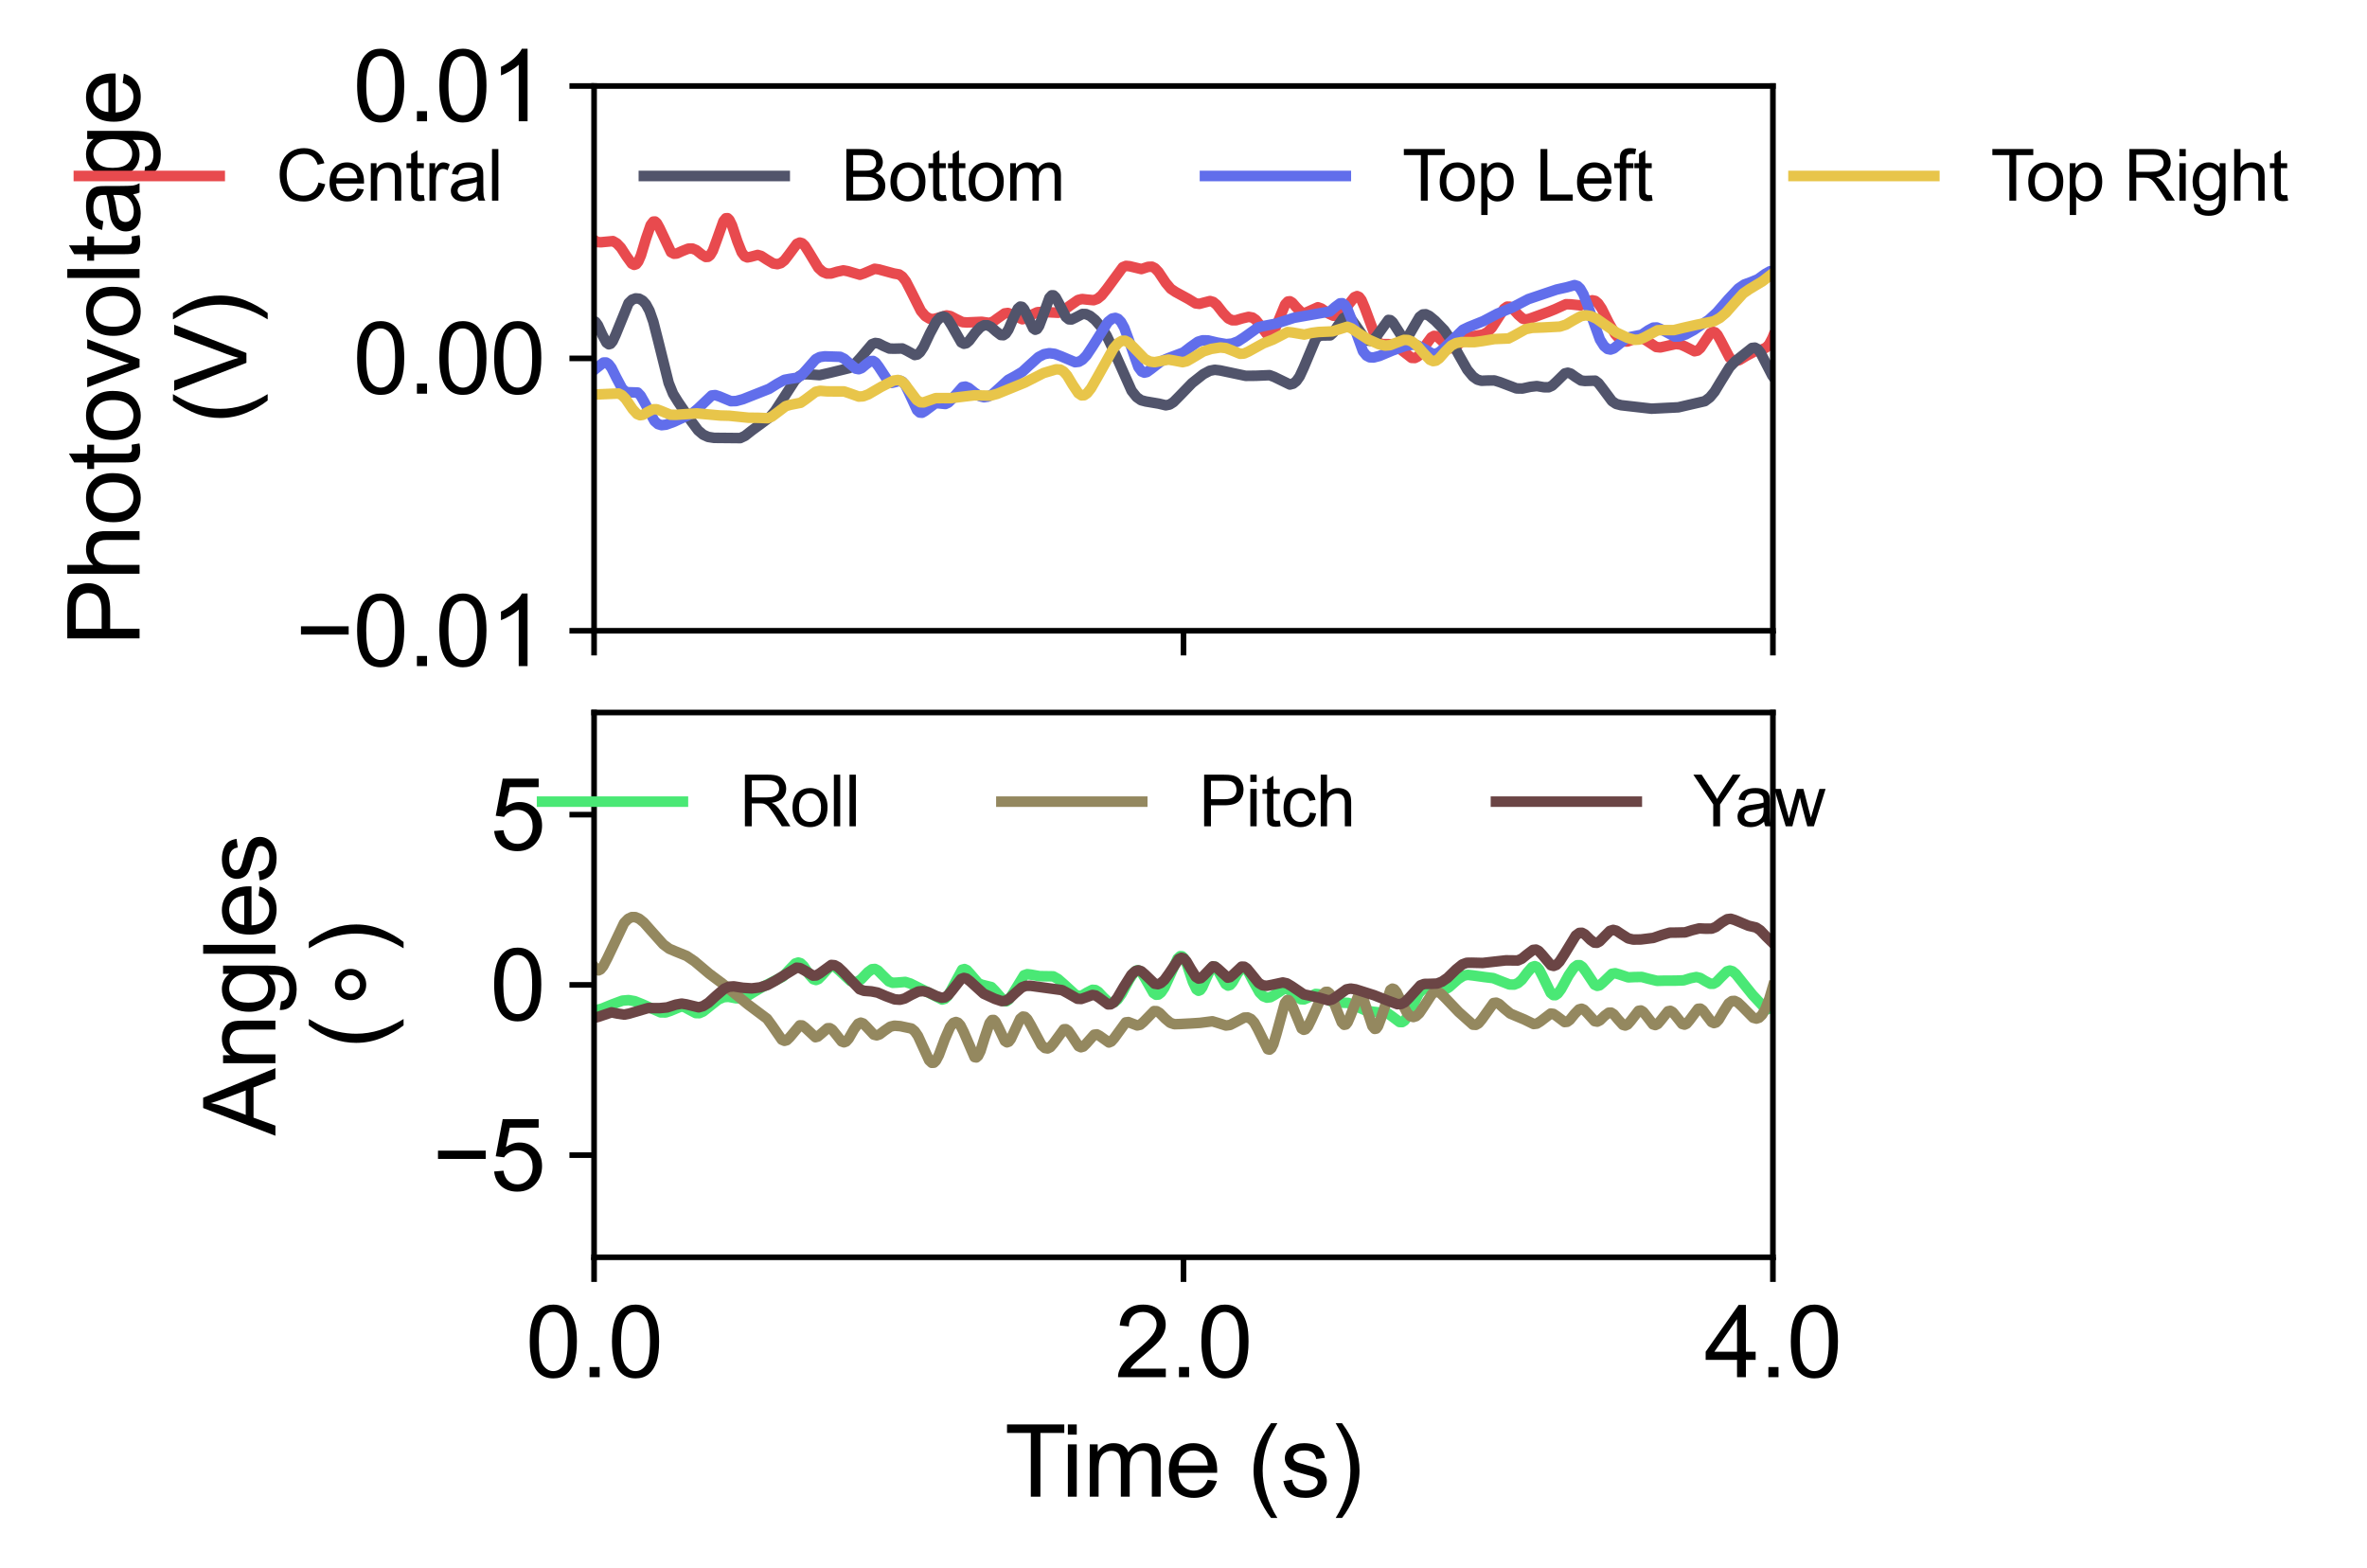 <?xml version="1.0" encoding="utf-8" standalone="no"?>
<!DOCTYPE svg PUBLIC "-//W3C//DTD SVG 1.1//EN"
  "http://www.w3.org/Graphics/SVG/1.1/DTD/svg11.dtd">
<svg xmlns:xlink="http://www.w3.org/1999/xlink" width="336.125pt" height="222.672pt" viewBox="0 0 336.125 222.672" xmlns="http://www.w3.org/2000/svg" version="1.1">
 <defs>
  <style type="text/css">*{stroke-linejoin: round; stroke-linecap: butt}</style>
 </defs>
 <g id="figure_1">
  <g id="patch_1">
   <path d="M 0 222.672 
L 336.125 222.672 
L 336.125 0 
L 0 0 
z
" style="fill: #ffffff"/>
  </g>
  <g id="axes_1">
   <g id="patch_2">
    <path d="M 84.362 89.569 
L 251.762 89.569 
L 251.762 12.21 
L 84.362 12.21 
z
" style="fill: #ffffff"/>
   </g>
   <g id="matplotlib.axis_1">
    <g id="xtick_1">
     <g id="line2d_1">
      <defs>
       <path id="mcd7a0ca97c" d="M 0 0 
L 0 3.5 
" style="stroke: #000000; stroke-width: 0.8"/>
      </defs>
      <g>
       <use xlink:href="#mcd7a0ca97c" x="84.362" y="89.569" style="stroke: #000000; stroke-width: 0.8"/>
      </g>
     </g>
    </g>
    <g id="xtick_2">
     <g id="line2d_2">
      <g>
       <use xlink:href="#mcd7a0ca97c" x="168.062" y="89.569" style="stroke: #000000; stroke-width: 0.8"/>
      </g>
     </g>
    </g>
    <g id="xtick_3">
     <g id="line2d_3">
      <g>
       <use xlink:href="#mcd7a0ca97c" x="251.762" y="89.569" style="stroke: #000000; stroke-width: 0.8"/>
      </g>
     </g>
    </g>
   </g>
   <g id="matplotlib.axis_2">
    <g id="ytick_1">
     <g id="line2d_4">
      <defs>
       <path id="m0853bb5ee2" d="M 0 0 
L -3.5 0 
" style="stroke: #000000; stroke-width: 0.8"/>
      </defs>
      <g>
       <use xlink:href="#m0853bb5ee2" x="84.362" y="89.569" style="stroke: #000000; stroke-width: 0.8"/>
      </g>
     </g>
     <g id="text_1">
      <!-- −0.01 -->
      <g transform="translate(41.94 94.579) scale(0.14 -0.14)">
       <defs>
        <path id="ArialMT-2212" d="M 3381 1997 
L 356 1997 
L 356 2522 
L 3381 2522 
L 3381 1997 
z
" transform="scale(0.016)"/>
        <path id="ArialMT-30" d="M 266 2259 
Q 266 3072 433 3567 
Q 600 4063 929 4331 
Q 1259 4600 1759 4600 
Q 2128 4600 2406 4451 
Q 2684 4303 2865 4023 
Q 3047 3744 3150 3342 
Q 3253 2941 3253 2259 
Q 3253 1453 3087 958 
Q 2922 463 2592 192 
Q 2263 -78 1759 -78 
Q 1097 -78 719 397 
Q 266 969 266 2259 
z
M 844 2259 
Q 844 1131 1108 757 
Q 1372 384 1759 384 
Q 2147 384 2411 759 
Q 2675 1134 2675 2259 
Q 2675 3391 2411 3762 
Q 2147 4134 1753 4134 
Q 1366 4134 1134 3806 
Q 844 3388 844 2259 
z
" transform="scale(0.016)"/>
        <path id="ArialMT-2e" d="M 581 0 
L 581 641 
L 1222 641 
L 1222 0 
L 581 0 
z
" transform="scale(0.016)"/>
        <path id="ArialMT-31" d="M 2384 0 
L 1822 0 
L 1822 3584 
Q 1619 3391 1289 3197 
Q 959 3003 697 2906 
L 697 3450 
Q 1169 3672 1522 3987 
Q 1875 4303 2022 4600 
L 2384 4600 
L 2384 0 
z
" transform="scale(0.016)"/>
       </defs>
       <use xlink:href="#ArialMT-2212"/>
       <use xlink:href="#ArialMT-30" x="58.398"/>
       <use xlink:href="#ArialMT-2e" x="114.014"/>
       <use xlink:href="#ArialMT-30" x="141.797"/>
       <use xlink:href="#ArialMT-31" x="197.412"/>
      </g>
     </g>
    </g>
    <g id="ytick_2">
     <g id="line2d_5">
      <g>
       <use xlink:href="#m0853bb5ee2" x="84.362" y="50.89" style="stroke: #000000; stroke-width: 0.8"/>
      </g>
     </g>
     <g id="text_2">
      <!-- 0.00 -->
      <g transform="translate(50.117 55.9) scale(0.14 -0.14)">
       <use xlink:href="#ArialMT-30"/>
       <use xlink:href="#ArialMT-2e" x="55.615"/>
       <use xlink:href="#ArialMT-30" x="83.398"/>
       <use xlink:href="#ArialMT-30" x="139.014"/>
      </g>
     </g>
    </g>
    <g id="ytick_3">
     <g id="line2d_6">
      <g>
       <use xlink:href="#m0853bb5ee2" x="84.362" y="12.21" style="stroke: #000000; stroke-width: 0.8"/>
      </g>
     </g>
     <g id="text_3">
      <!-- 0.01 -->
      <g transform="translate(50.117 17.221) scale(0.14 -0.14)">
       <use xlink:href="#ArialMT-30"/>
       <use xlink:href="#ArialMT-2e" x="55.615"/>
       <use xlink:href="#ArialMT-30" x="83.398"/>
       <use xlink:href="#ArialMT-31" x="139.014"/>
      </g>
     </g>
    </g>
    <g id="text_4">
     <!-- Photovoltage -->
     <g transform="translate(19.817 91.752) rotate(-90) scale(0.14 -0.14)">
      <defs>
       <path id="ArialMT-50" d="M 494 0 
L 494 4581 
L 2222 4581 
Q 2678 4581 2919 4538 
Q 3256 4481 3484 4323 
Q 3713 4166 3852 3881 
Q 3991 3597 3991 3256 
Q 3991 2672 3619 2267 
Q 3247 1863 2275 1863 
L 1100 1863 
L 1100 0 
L 494 0 
z
M 1100 2403 
L 2284 2403 
Q 2872 2403 3119 2622 
Q 3366 2841 3366 3238 
Q 3366 3525 3220 3729 
Q 3075 3934 2838 4000 
Q 2684 4041 2272 4041 
L 1100 4041 
L 1100 2403 
z
" transform="scale(0.016)"/>
       <path id="ArialMT-68" d="M 422 0 
L 422 4581 
L 984 4581 
L 984 2938 
Q 1378 3394 1978 3394 
Q 2347 3394 2619 3248 
Q 2891 3103 3008 2847 
Q 3125 2591 3125 2103 
L 3125 0 
L 2563 0 
L 2563 2103 
Q 2563 2525 2380 2717 
Q 2197 2909 1863 2909 
Q 1613 2909 1392 2779 
Q 1172 2650 1078 2428 
Q 984 2206 984 1816 
L 984 0 
L 422 0 
z
" transform="scale(0.016)"/>
       <path id="ArialMT-6f" d="M 213 1659 
Q 213 2581 725 3025 
Q 1153 3394 1769 3394 
Q 2453 3394 2887 2945 
Q 3322 2497 3322 1706 
Q 3322 1066 3130 698 
Q 2938 331 2570 128 
Q 2203 -75 1769 -75 
Q 1072 -75 642 372 
Q 213 819 213 1659 
z
M 791 1659 
Q 791 1022 1069 705 
Q 1347 388 1769 388 
Q 2188 388 2466 706 
Q 2744 1025 2744 1678 
Q 2744 2294 2464 2611 
Q 2184 2928 1769 2928 
Q 1347 2928 1069 2612 
Q 791 2297 791 1659 
z
" transform="scale(0.016)"/>
       <path id="ArialMT-74" d="M 1650 503 
L 1731 6 
Q 1494 -44 1306 -44 
Q 1000 -44 831 53 
Q 663 150 594 308 
Q 525 466 525 972 
L 525 2881 
L 113 2881 
L 113 3319 
L 525 3319 
L 525 4141 
L 1084 4478 
L 1084 3319 
L 1650 3319 
L 1650 2881 
L 1084 2881 
L 1084 941 
Q 1084 700 1114 631 
Q 1144 563 1211 522 
Q 1278 481 1403 481 
Q 1497 481 1650 503 
z
" transform="scale(0.016)"/>
       <path id="ArialMT-76" d="M 1344 0 
L 81 3319 
L 675 3319 
L 1388 1331 
Q 1503 1009 1600 663 
Q 1675 925 1809 1294 
L 2547 3319 
L 3125 3319 
L 1869 0 
L 1344 0 
z
" transform="scale(0.016)"/>
       <path id="ArialMT-6c" d="M 409 0 
L 409 4581 
L 972 4581 
L 972 0 
L 409 0 
z
" transform="scale(0.016)"/>
       <path id="ArialMT-61" d="M 2588 409 
Q 2275 144 1986 34 
Q 1697 -75 1366 -75 
Q 819 -75 525 192 
Q 231 459 231 875 
Q 231 1119 342 1320 
Q 453 1522 633 1644 
Q 813 1766 1038 1828 
Q 1203 1872 1538 1913 
Q 2219 1994 2541 2106 
Q 2544 2222 2544 2253 
Q 2544 2597 2384 2738 
Q 2169 2928 1744 2928 
Q 1347 2928 1158 2789 
Q 969 2650 878 2297 
L 328 2372 
Q 403 2725 575 2942 
Q 747 3159 1072 3276 
Q 1397 3394 1825 3394 
Q 2250 3394 2515 3294 
Q 2781 3194 2906 3042 
Q 3031 2891 3081 2659 
Q 3109 2516 3109 2141 
L 3109 1391 
Q 3109 606 3145 398 
Q 3181 191 3288 0 
L 2700 0 
Q 2613 175 2588 409 
z
M 2541 1666 
Q 2234 1541 1622 1453 
Q 1275 1403 1131 1340 
Q 988 1278 909 1158 
Q 831 1038 831 891 
Q 831 666 1001 516 
Q 1172 366 1500 366 
Q 1825 366 2078 508 
Q 2331 650 2450 897 
Q 2541 1088 2541 1459 
L 2541 1666 
z
" transform="scale(0.016)"/>
       <path id="ArialMT-67" d="M 319 -275 
L 866 -356 
Q 900 -609 1056 -725 
Q 1266 -881 1628 -881 
Q 2019 -881 2231 -725 
Q 2444 -569 2519 -288 
Q 2563 -116 2559 434 
Q 2191 0 1641 0 
Q 956 0 581 494 
Q 206 988 206 1678 
Q 206 2153 378 2554 
Q 550 2956 876 3175 
Q 1203 3394 1644 3394 
Q 2231 3394 2613 2919 
L 2613 3319 
L 3131 3319 
L 3131 450 
Q 3131 -325 2973 -648 
Q 2816 -972 2473 -1159 
Q 2131 -1347 1631 -1347 
Q 1038 -1347 672 -1080 
Q 306 -813 319 -275 
z
M 784 1719 
Q 784 1066 1043 766 
Q 1303 466 1694 466 
Q 2081 466 2343 764 
Q 2606 1063 2606 1700 
Q 2606 2309 2336 2618 
Q 2066 2928 1684 2928 
Q 1309 2928 1046 2623 
Q 784 2319 784 1719 
z
" transform="scale(0.016)"/>
       <path id="ArialMT-65" d="M 2694 1069 
L 3275 997 
Q 3138 488 2766 206 
Q 2394 -75 1816 -75 
Q 1088 -75 661 373 
Q 234 822 234 1631 
Q 234 2469 665 2931 
Q 1097 3394 1784 3394 
Q 2450 3394 2872 2941 
Q 3294 2488 3294 1666 
Q 3294 1616 3291 1516 
L 816 1516 
Q 847 969 1125 678 
Q 1403 388 1819 388 
Q 2128 388 2347 550 
Q 2566 713 2694 1069 
z
M 847 1978 
L 2700 1978 
Q 2663 2397 2488 2606 
Q 2219 2931 1791 2931 
Q 1403 2931 1139 2672 
Q 875 2413 847 1978 
z
" transform="scale(0.016)"/>
      </defs>
      <use xlink:href="#ArialMT-50"/>
      <use xlink:href="#ArialMT-68" x="66.699"/>
      <use xlink:href="#ArialMT-6f" x="122.314"/>
      <use xlink:href="#ArialMT-74" x="177.93"/>
      <use xlink:href="#ArialMT-6f" x="205.713"/>
      <use xlink:href="#ArialMT-76" x="261.328"/>
      <use xlink:href="#ArialMT-6f" x="311.328"/>
      <use xlink:href="#ArialMT-6c" x="366.943"/>
      <use xlink:href="#ArialMT-74" x="389.16"/>
      <use xlink:href="#ArialMT-61" x="416.943"/>
      <use xlink:href="#ArialMT-67" x="472.559"/>
      <use xlink:href="#ArialMT-65" x="528.174"/>
     </g>
     <!-- (V) -->
     <g transform="translate(34.994 60.22) rotate(-90) scale(0.14 -0.14)">
      <defs>
       <path id="ArialMT-28" d="M 1497 -1347 
Q 1031 -759 709 28 
Q 388 816 388 1659 
Q 388 2403 628 3084 
Q 909 3875 1497 4659 
L 1900 4659 
Q 1522 4009 1400 3731 
Q 1209 3300 1100 2831 
Q 966 2247 966 1656 
Q 966 153 1900 -1347 
L 1497 -1347 
z
" transform="scale(0.016)"/>
       <path id="ArialMT-56" d="M 1803 0 
L 28 4581 
L 684 4581 
L 1875 1253 
Q 2019 853 2116 503 
Q 2222 878 2363 1253 
L 3600 4581 
L 4219 4581 
L 2425 0 
L 1803 0 
z
" transform="scale(0.016)"/>
       <path id="ArialMT-29" d="M 791 -1347 
L 388 -1347 
Q 1322 153 1322 1656 
Q 1322 2244 1188 2822 
Q 1081 3291 891 3722 
Q 769 4003 388 4659 
L 791 4659 
Q 1378 3875 1659 3084 
Q 1900 2403 1900 1659 
Q 1900 816 1576 28 
Q 1253 -759 791 -1347 
z
" transform="scale(0.016)"/>
      </defs>
      <use xlink:href="#ArialMT-28"/>
      <use xlink:href="#ArialMT-56" x="33.301"/>
      <use xlink:href="#ArialMT-29" x="100"/>
     </g>
    </g>
   </g>
   <g id="line2d_7">
    <path d="M 84.321 34.064 
L 84.823 34.372 
L 85.325 34.4 
L 87.041 34.238 
L 87.585 34.554 
L 88.171 35.17 
L 88.966 36.394 
L 89.719 37.438 
L 90.054 37.608 
L 90.347 37.507 
L 90.64 37.135 
L 91.017 36.265 
L 91.728 33.896 
L 92.398 31.959 
L 92.774 31.469 
L 93.025 31.455 
L 93.277 31.677 
L 93.653 32.362 
L 95.285 35.811 
L 95.704 36.028 
L 96.122 35.995 
L 96.834 35.666 
L 97.754 35.3 
L 98.34 35.297 
L 98.884 35.524 
L 99.68 36.164 
L 100.224 36.488 
L 100.558 36.466 
L 100.851 36.233 
L 101.228 35.597 
L 101.772 34.111 
L 102.735 31.405 
L 103.069 30.995 
L 103.321 30.981 
L 103.572 31.223 
L 103.948 31.992 
L 104.702 34.254 
L 105.329 35.838 
L 105.748 36.392 
L 106.124 36.553 
L 106.585 36.468 
L 107.589 36.199 
L 108.091 36.344 
L 108.845 36.836 
L 109.807 37.414 
L 110.393 37.509 
L 110.895 37.363 
L 111.398 36.969 
L 112.025 36.152 
L 113.155 34.63 
L 113.574 34.445 
L 113.909 34.541 
L 114.285 34.897 
L 114.871 35.822 
L 116.21 38.038 
L 116.838 38.608 
L 117.424 38.845 
L 118.01 38.844 
L 118.889 38.58 
L 119.768 38.393 
L 120.395 38.509 
L 122.111 39.014 
L 122.697 38.816 
L 124.204 38.167 
L 124.79 38.252 
L 126.924 38.831 
L 127.677 38.964 
L 128.138 39.283 
L 128.64 39.939 
L 129.309 41.237 
L 130.774 44.153 
L 131.402 44.888 
L 131.988 45.244 
L 132.532 45.315 
L 133.201 45.146 
L 134.415 44.787 
L 134.959 44.884 
L 135.712 45.28 
L 136.675 45.743 
L 137.303 45.787 
L 139.395 45.695 
L 140.483 45.848 
L 141.027 45.668 
L 141.697 45.178 
L 142.66 44.504 
L 143.12 44.443 
L 143.622 44.614 
L 145.171 45.333 
L 145.673 45.206 
L 146.51 44.702 
L 147.305 44.331 
L 147.933 44.291 
L 150.276 44.409 
L 151.03 44.07 
L 151.95 43.389 
L 153.08 42.6 
L 153.666 42.46 
L 154.378 42.543 
L 155.298 42.628 
L 155.842 42.434 
L 156.428 41.956 
L 157.181 41.013 
L 159.441 37.939 
L 159.902 37.755 
L 160.404 37.803 
L 162.078 38.205 
L 163.041 37.892 
L 163.585 37.87 
L 164.003 38.077 
L 164.505 38.605 
L 165.552 40.17 
L 166.263 41.012 
L 166.933 41.459 
L 168.774 42.465 
L 169.778 43.076 
L 170.322 43.144 
L 170.95 42.973 
L 171.829 42.748 
L 172.289 42.881 
L 172.792 43.301 
L 173.712 44.48 
L 174.424 45.22 
L 174.968 45.472 
L 175.512 45.476 
L 176.391 45.213 
L 177.311 44.993 
L 177.855 45.093 
L 178.316 45.41 
L 178.86 46.08 
L 179.99 47.559 
L 180.325 47.636 
L 180.618 47.458 
L 180.952 46.965 
L 181.496 45.662 
L 182.501 43.222 
L 182.877 42.823 
L 183.17 42.781 
L 183.505 42.974 
L 184.091 43.65 
L 184.761 44.325 
L 185.179 44.447 
L 185.598 44.328 
L 187.146 43.63 
L 187.648 43.811 
L 188.653 44.516 
L 189.322 44.827 
L 189.825 44.837 
L 190.327 44.624 
L 190.871 44.127 
L 191.624 43.079 
L 192.335 42.197 
L 192.712 42.044 
L 193.005 42.17 
L 193.34 42.611 
L 193.8 43.694 
L 195.558 48.433 
L 195.976 48.789 
L 196.395 48.862 
L 197.86 48.875 
L 198.487 49.295 
L 200.454 50.816 
L 200.915 50.834 
L 201.333 50.622 
L 201.794 50.114 
L 202.631 48.748 
L 203.258 47.903 
L 203.635 47.692 
L 203.97 47.736 
L 204.388 48.056 
L 205.853 49.457 
L 206.23 49.44 
L 206.69 49.181 
L 208.615 47.806 
L 209.536 47.682 
L 210.624 47.489 
L 211.252 47.142 
L 211.838 46.544 
L 212.549 45.448 
L 213.595 43.84 
L 214.014 43.545 
L 214.39 43.546 
L 214.809 43.815 
L 215.604 44.699 
L 216.232 45.243 
L 216.692 45.371 
L 217.194 45.265 
L 219.915 44.273 
L 220.793 43.919 
L 222.384 43.197 
L 223.053 43.217 
L 224.434 43.365 
L 225.062 43.112 
L 226.108 42.643 
L 226.527 42.726 
L 226.945 43.074 
L 227.448 43.819 
L 228.452 45.838 
L 229.373 47.454 
L 230.042 48.193 
L 230.586 48.48 
L 231.089 48.495 
L 231.758 48.252 
L 232.679 47.934 
L 233.181 48.004 
L 233.767 48.339 
L 235.19 49.272 
L 235.776 49.333 
L 236.571 49.158 
L 237.952 48.846 
L 238.663 48.922 
L 239.333 49.218 
L 240.63 49.878 
L 241.049 49.786 
L 241.467 49.423 
L 242.053 48.543 
L 242.89 47.313 
L 243.267 47.116 
L 243.56 47.202 
L 243.895 47.556 
L 244.397 48.466 
L 245.611 50.791 
L 246.071 51.183 
L 246.489 51.267 
L 246.992 51.126 
L 247.954 50.548 
L 249.168 49.901 
L 250.256 49.612 
L 250.8 49.35 
L 251.218 48.905 
L 251.679 48.038 
L 251.762 47.834 
L 251.762 47.834 
" clip-path="url(#p1b6d34fae8)" style="fill: none; stroke: #e84a4e; stroke-width: 1.5; stroke-linecap: square"/>
   </g>
   <g id="line2d_8">
    <path d="M 84.321 45.581 
L 84.572 45.709 
L 84.907 46.173 
L 85.534 47.552 
L 86.12 48.653 
L 86.455 48.888 
L 86.706 48.813 
L 86.999 48.459 
L 87.418 47.553 
L 89.259 43.037 
L 89.761 42.552 
L 90.263 42.368 
L 90.766 42.417 
L 91.268 42.693 
L 91.728 43.201 
L 92.23 44.13 
L 92.774 45.676 
L 93.486 48.474 
L 94.951 54.366 
L 95.578 55.917 
L 96.29 57.062 
L 98.173 59.825 
L 99.136 61.115 
L 99.847 61.719 
L 100.558 62.042 
L 101.395 62.173 
L 105.12 62.208 
L 105.79 61.892 
L 106.794 61.104 
L 108.133 60.124 
L 109.305 59.244 
L 110.058 58.368 
L 111.105 56.765 
L 112.904 53.983 
L 113.574 53.364 
L 114.118 53.147 
L 114.746 53.148 
L 116.378 53.269 
L 117.801 52.949 
L 120.605 52.262 
L 121.358 51.719 
L 122.153 50.851 
L 123.827 48.877 
L 124.287 48.702 
L 124.748 48.761 
L 125.459 49.125 
L 126.296 49.491 
L 126.924 49.511 
L 128.138 49.483 
L 128.724 49.766 
L 129.895 50.412 
L 130.272 50.337 
L 130.649 50.025 
L 131.151 49.259 
L 132.071 47.312 
L 132.95 45.675 
L 133.494 45.086 
L 133.913 44.934 
L 134.248 45.03 
L 134.624 45.378 
L 135.127 46.188 
L 136.508 48.617 
L 136.884 48.811 
L 137.219 48.736 
L 137.638 48.376 
L 138.516 47.204 
L 139.228 46.446 
L 139.772 46.182 
L 140.232 46.188 
L 140.734 46.426 
L 141.446 47.058 
L 142.115 47.57 
L 142.492 47.598 
L 142.827 47.369 
L 143.204 46.798 
L 143.831 45.332 
L 144.543 43.821 
L 144.878 43.533 
L 145.129 43.575 
L 145.422 43.899 
L 145.882 44.851 
L 146.719 46.619 
L 147.012 46.823 
L 147.263 46.724 
L 147.556 46.29 
L 148.016 45.081 
L 149.021 42.291 
L 149.356 41.932 
L 149.607 41.94 
L 149.9 42.217 
L 150.36 43.059 
L 151.364 45.008 
L 151.783 45.344 
L 152.16 45.365 
L 152.662 45.127 
L 153.708 44.584 
L 154.21 44.596 
L 154.796 44.854 
L 155.507 45.431 
L 156.345 46.397 
L 157.14 47.649 
L 157.977 49.398 
L 160.697 55.496 
L 161.408 56.388 
L 162.036 56.829 
L 162.706 57.005 
L 164.547 57.315 
L 165.552 57.553 
L 166.096 57.442 
L 166.64 57.098 
L 167.477 56.252 
L 169.276 54.395 
L 170.866 53.138 
L 171.787 52.646 
L 172.499 52.508 
L 173.252 52.598 
L 176.893 53.368 
L 178.358 53.355 
L 180.283 53.272 
L 180.952 53.523 
L 183.17 54.601 
L 183.631 54.479 
L 184.091 54.115 
L 184.551 53.461 
L 185.137 52.193 
L 186.853 48.097 
L 187.272 47.724 
L 187.69 47.641 
L 188.904 47.62 
L 189.322 47.244 
L 189.95 46.31 
L 190.745 45.189 
L 191.164 44.954 
L 191.499 45.012 
L 191.875 45.316 
L 192.461 46.124 
L 193.758 47.998 
L 194.261 48.361 
L 194.679 48.409 
L 195.056 48.221 
L 195.516 47.694 
L 197.148 45.431 
L 197.441 45.463 
L 197.776 45.751 
L 198.278 46.539 
L 199.115 47.838 
L 199.45 48.017 
L 199.743 47.938 
L 200.078 47.594 
L 200.622 46.652 
L 201.584 45.004 
L 202.045 44.654 
L 202.463 44.625 
L 202.965 44.855 
L 203.802 45.545 
L 205.1 46.881 
L 205.937 48.1 
L 207.109 50.301 
L 208.364 52.501 
L 209.159 53.46 
L 209.787 53.905 
L 210.373 54.068 
L 211.168 54.033 
L 212.214 54.022 
L 213.009 54.269 
L 215.353 55.156 
L 216.19 55.17 
L 217.32 54.924 
L 218.241 54.819 
L 219.245 54.988 
L 219.915 54.993 
L 220.417 54.765 
L 221.003 54.219 
L 222.216 53.024 
L 222.635 52.925 
L 223.053 53.048 
L 223.723 53.528 
L 224.518 54.03 
L 225.062 54.097 
L 226.527 54.055 
L 226.987 54.405 
L 227.615 55.217 
L 228.912 56.96 
L 229.498 57.352 
L 230.21 57.54 
L 234.52 58.031 
L 238.329 57.838 
L 242.095 56.964 
L 242.807 56.43 
L 243.476 55.627 
L 244.355 54.171 
L 245.611 52.141 
L 246.406 51.307 
L 248.791 49.408 
L 249.21 49.364 
L 249.586 49.567 
L 250.005 50.09 
L 250.633 51.312 
L 251.679 53.339 
L 251.762 53.448 
L 251.762 53.448 
" clip-path="url(#p1b6d34fae8)" style="fill: none; stroke: #51546b; stroke-width: 1.5; stroke-linecap: square"/>
   </g>
   <g id="line2d_9">
    <path d="M 84.321 52.572 
L 85.702 51.477 
L 86.078 51.476 
L 86.413 51.686 
L 86.832 52.237 
L 87.501 53.577 
L 88.338 55.155 
L 88.799 55.595 
L 89.217 55.697 
L 90.556 55.738 
L 90.975 56.18 
L 91.519 57.133 
L 92.942 59.782 
L 93.444 60.22 
L 93.946 60.373 
L 94.574 60.304 
L 95.704 59.894 
L 98.34 58.667 
L 99.094 58.033 
L 101.061 56.158 
L 101.563 56.1 
L 102.149 56.288 
L 103.781 56.966 
L 104.534 56.948 
L 105.497 56.686 
L 109.221 55.213 
L 110.351 54.506 
L 111.398 53.933 
L 112.151 53.794 
L 113.281 53.619 
L 113.825 53.266 
L 114.495 52.528 
L 115.834 51.004 
L 116.42 50.697 
L 117.131 50.598 
L 119.307 50.667 
L 119.893 50.948 
L 120.605 51.577 
L 121.525 52.345 
L 121.944 52.427 
L 122.362 52.27 
L 122.99 51.735 
L 123.618 51.277 
L 123.994 51.257 
L 124.329 51.468 
L 124.79 52.082 
L 126.213 54.248 
L 126.589 54.376 
L 127.049 54.269 
L 127.845 54.059 
L 128.179 54.219 
L 128.556 54.683 
L 129.058 55.71 
L 130.23 58.242 
L 130.607 58.578 
L 130.942 58.604 
L 131.318 58.391 
L 132.867 57.231 
L 133.411 57.281 
L 134.248 57.366 
L 134.666 57.177 
L 135.168 56.676 
L 136.675 54.959 
L 137.094 54.894 
L 137.554 55.078 
L 138.349 55.717 
L 139.144 56.26 
L 139.73 56.405 
L 140.316 56.315 
L 140.944 55.97 
L 141.781 55.208 
L 143.162 53.941 
L 144.166 53.397 
L 145.171 52.793 
L 146.133 51.905 
L 147.472 50.7 
L 148.267 50.291 
L 149.021 50.154 
L 149.774 50.247 
L 150.695 50.598 
L 152.662 51.432 
L 153.206 51.368 
L 153.708 51.079 
L 154.294 50.465 
L 155.131 49.211 
L 157.349 45.699 
L 157.935 45.233 
L 158.395 45.139 
L 158.772 45.281 
L 159.19 45.71 
L 159.651 46.548 
L 160.278 48.245 
L 161.659 52.139 
L 162.12 52.754 
L 162.496 52.913 
L 162.873 52.826 
L 163.417 52.436 
L 164.882 51.297 
L 165.886 50.864 
L 168.062 50.042 
L 169.067 49.263 
L 170.113 48.527 
L 170.783 48.322 
L 171.536 48.337 
L 172.833 48.643 
L 174.131 48.866 
L 174.968 48.785 
L 175.805 48.471 
L 176.684 47.895 
L 178.651 46.489 
L 179.446 46.289 
L 181.203 45.955 
L 183.756 45.127 
L 188.862 44.23 
L 189.573 43.61 
L 190.285 43.077 
L 190.62 43.059 
L 190.954 43.286 
L 191.331 43.874 
L 191.833 45.14 
L 193.549 49.887 
L 194.051 50.495 
L 194.512 50.735 
L 195.056 50.763 
L 195.893 50.546 
L 197.734 49.771 
L 199.617 49.095 
L 200.622 48.934 
L 201.291 49.044 
L 201.961 49.388 
L 203.426 50.241 
L 203.928 50.226 
L 204.43 49.984 
L 205.142 49.359 
L 207.736 46.827 
L 208.573 46.428 
L 210.624 45.601 
L 212.633 44.544 
L 214.725 43.673 
L 217.027 42.475 
L 221.045 41.116 
L 222.509 40.789 
L 223.597 40.485 
L 224.016 40.618 
L 224.393 40.978 
L 224.853 41.781 
L 225.481 43.427 
L 227.197 48.211 
L 227.782 49.135 
L 228.285 49.551 
L 228.703 49.635 
L 229.163 49.477 
L 229.791 48.975 
L 230.921 48.047 
L 231.549 47.851 
L 233.139 47.529 
L 234.06 46.898 
L 234.771 46.523 
L 235.274 46.502 
L 235.818 46.722 
L 237.826 47.799 
L 238.538 47.764 
L 239.375 47.488 
L 240.547 46.849 
L 242.681 45.396 
L 243.811 44.358 
L 245.443 42.474 
L 246.866 40.968 
L 247.703 40.398 
L 248.666 40.051 
L 249.628 39.651 
L 250.633 38.922 
L 251.344 38.519 
L 251.762 38.472 
L 251.762 38.472 
" clip-path="url(#p1b6d34fae8)" style="fill: none; stroke: #616eeb; stroke-width: 1.5; stroke-linecap: square"/>
   </g>
   <g id="line2d_10">
    <path d="M 84.321 56.028 
L 87.836 55.873 
L 88.338 56.126 
L 88.84 56.639 
L 89.845 58.107 
L 90.473 58.792 
L 90.891 58.962 
L 91.31 58.895 
L 91.979 58.502 
L 92.733 58.122 
L 93.235 58.11 
L 93.862 58.341 
L 95.202 58.891 
L 95.955 58.904 
L 98.968 58.7 
L 102.274 59.001 
L 103.53 59.032 
L 106.25 59.312 
L 107.715 59.329 
L 109.012 59.382 
L 109.598 59.162 
L 110.309 58.634 
L 111.565 57.676 
L 112.235 57.482 
L 113.699 57.192 
L 114.369 56.728 
L 115.834 55.63 
L 116.461 55.494 
L 117.424 55.571 
L 118.512 55.583 
L 119.851 55.58 
L 120.646 55.847 
L 121.944 56.311 
L 122.572 56.276 
L 123.325 55.987 
L 125.083 54.961 
L 126.882 54.042 
L 127.51 53.954 
L 127.97 54.098 
L 128.472 54.512 
L 129.142 55.412 
L 130.188 56.81 
L 130.69 57.118 
L 131.151 57.14 
L 131.779 56.917 
L 132.867 56.533 
L 133.704 56.53 
L 135.043 56.531 
L 138.349 56.133 
L 140.651 56.185 
L 141.613 55.921 
L 145.547 54.317 
L 148.184 52.972 
L 149.983 52.437 
L 150.569 52.484 
L 151.03 52.745 
L 151.532 53.311 
L 152.327 54.641 
L 153.122 55.829 
L 153.582 56.139 
L 153.959 56.121 
L 154.378 55.838 
L 154.922 55.152 
L 155.8 53.625 
L 158.102 49.506 
L 158.814 48.687 
L 159.316 48.394 
L 159.776 48.381 
L 160.237 48.61 
L 160.864 49.21 
L 162.58 50.981 
L 163.292 51.341 
L 163.961 51.428 
L 164.756 51.28 
L 165.928 51.061 
L 166.681 51.186 
L 167.937 51.429 
L 168.523 51.29 
L 169.318 50.835 
L 170.866 49.908 
L 171.996 49.545 
L 173.294 49.342 
L 174.089 49.424 
L 174.884 49.739 
L 176.098 50.234 
L 176.642 50.208 
L 177.269 49.929 
L 179.404 48.752 
L 180.785 48.214 
L 182.836 47.154 
L 183.463 47.208 
L 185.221 47.509 
L 186.267 47.269 
L 187.23 47.142 
L 189.197 47.056 
L 191.331 46.397 
L 191.917 46.624 
L 192.88 47.285 
L 194.302 48.202 
L 195.767 48.858 
L 196.688 49.072 
L 197.399 49.012 
L 198.236 48.685 
L 199.366 48.264 
L 199.952 48.282 
L 200.538 48.519 
L 201.208 49.048 
L 202.128 50.117 
L 203.049 51.085 
L 203.509 51.28 
L 203.928 51.209 
L 204.388 50.88 
L 205.225 49.928 
L 206.104 49.059 
L 206.774 48.714 
L 207.569 48.573 
L 209.368 48.587 
L 210.457 48.438 
L 212.214 48.142 
L 214.223 48.06 
L 215.018 47.65 
L 216.65 46.743 
L 217.571 46.552 
L 219.203 46.497 
L 221.505 46.376 
L 222.384 46.094 
L 223.388 45.503 
L 224.518 44.887 
L 225.188 44.768 
L 225.899 44.879 
L 226.694 45.242 
L 227.824 46.037 
L 229.54 47.216 
L 231.13 47.972 
L 232.135 48.256 
L 232.804 48.212 
L 233.474 47.92 
L 235.399 46.893 
L 236.194 46.872 
L 237.701 46.874 
L 238.998 46.555 
L 241.007 46.101 
L 243.351 45.627 
L 244.23 45.144 
L 245.108 44.399 
L 246.196 43.158 
L 247.536 41.673 
L 248.373 41.094 
L 250.298 39.93 
L 251.762 38.796 
L 251.762 38.796 
" clip-path="url(#p1b6d34fae8)" style="fill: none; stroke: #e8c54a; stroke-width: 1.5; stroke-linecap: square"/>
   </g>
   <g id="patch_3">
    <path d="M 84.362 89.569 
L 84.362 12.21 
" style="fill: none; stroke: #000000; stroke-width: 0.8; stroke-linejoin: miter; stroke-linecap: square"/>
   </g>
   <g id="patch_4">
    <path d="M 251.762 89.569 
L 251.762 12.21 
" style="fill: none; stroke: #000000; stroke-width: 0.8; stroke-linejoin: miter; stroke-linecap: square"/>
   </g>
   <g id="patch_5">
    <path d="M 84.362 89.569 
L 251.762 89.569 
" style="fill: none; stroke: #000000; stroke-width: 0.8; stroke-linejoin: miter; stroke-linecap: square"/>
   </g>
   <g id="patch_6">
    <path d="M 84.362 12.21 
L 251.762 12.21 
" style="fill: none; stroke: #000000; stroke-width: 0.8; stroke-linejoin: miter; stroke-linecap: square"/>
   </g>
   <g id="legend_1">
    <g id="line2d_11">
     <path d="M 11.2 24.99 
L 21.2 24.99 
L 31.2 24.99 
" style="fill: none; stroke: #e84a4e; stroke-width: 1.5; stroke-linecap: square"/>
    </g>
    <g id="text_5">
     <!-- Central -->
     <g transform="translate(39.2 28.49) scale(0.1 -0.1)">
      <defs>
       <path id="ArialMT-43" d="M 3763 1606 
L 4369 1453 
Q 4178 706 3683 314 
Q 3188 -78 2472 -78 
Q 1731 -78 1267 223 
Q 803 525 561 1097 
Q 319 1669 319 2325 
Q 319 3041 592 3573 
Q 866 4106 1370 4382 
Q 1875 4659 2481 4659 
Q 3169 4659 3637 4309 
Q 4106 3959 4291 3325 
L 3694 3184 
Q 3534 3684 3231 3912 
Q 2928 4141 2469 4141 
Q 1941 4141 1586 3887 
Q 1231 3634 1087 3207 
Q 944 2781 944 2328 
Q 944 1744 1114 1308 
Q 1284 872 1643 656 
Q 2003 441 2422 441 
Q 2931 441 3284 734 
Q 3638 1028 3763 1606 
z
" transform="scale(0.016)"/>
       <path id="ArialMT-6e" d="M 422 0 
L 422 3319 
L 928 3319 
L 928 2847 
Q 1294 3394 1984 3394 
Q 2284 3394 2536 3286 
Q 2788 3178 2913 3003 
Q 3038 2828 3088 2588 
Q 3119 2431 3119 2041 
L 3119 0 
L 2556 0 
L 2556 2019 
Q 2556 2363 2490 2533 
Q 2425 2703 2258 2804 
Q 2091 2906 1866 2906 
Q 1506 2906 1245 2678 
Q 984 2450 984 1813 
L 984 0 
L 422 0 
z
" transform="scale(0.016)"/>
       <path id="ArialMT-72" d="M 416 0 
L 416 3319 
L 922 3319 
L 922 2816 
Q 1116 3169 1280 3281 
Q 1444 3394 1641 3394 
Q 1925 3394 2219 3213 
L 2025 2691 
Q 1819 2813 1613 2813 
Q 1428 2813 1281 2702 
Q 1134 2591 1072 2394 
Q 978 2094 978 1738 
L 978 0 
L 416 0 
z
" transform="scale(0.016)"/>
      </defs>
      <use xlink:href="#ArialMT-43"/>
      <use xlink:href="#ArialMT-65" x="72.217"/>
      <use xlink:href="#ArialMT-6e" x="127.832"/>
      <use xlink:href="#ArialMT-74" x="183.447"/>
      <use xlink:href="#ArialMT-72" x="211.23"/>
      <use xlink:href="#ArialMT-61" x="244.531"/>
      <use xlink:href="#ArialMT-6c" x="300.146"/>
     </g>
    </g>
    <g id="line2d_12">
     <path d="M 91.434 24.99 
L 101.434 24.99 
L 111.434 24.99 
" style="fill: none; stroke: #51546b; stroke-width: 1.5; stroke-linecap: square"/>
    </g>
    <g id="text_6">
     <!-- Bottom -->
     <g transform="translate(119.434 28.49) scale(0.1 -0.1)">
      <defs>
       <path id="ArialMT-42" d="M 469 0 
L 469 4581 
L 2188 4581 
Q 2713 4581 3030 4442 
Q 3347 4303 3526 4014 
Q 3706 3725 3706 3409 
Q 3706 3116 3547 2856 
Q 3388 2597 3066 2438 
Q 3481 2316 3704 2022 
Q 3928 1728 3928 1328 
Q 3928 1006 3792 729 
Q 3656 453 3456 303 
Q 3256 153 2954 76 
Q 2653 0 2216 0 
L 469 0 
z
M 1075 2656 
L 2066 2656 
Q 2469 2656 2644 2709 
Q 2875 2778 2992 2937 
Q 3109 3097 3109 3338 
Q 3109 3566 3000 3739 
Q 2891 3913 2687 3977 
Q 2484 4041 1991 4041 
L 1075 4041 
L 1075 2656 
z
M 1075 541 
L 2216 541 
Q 2509 541 2628 563 
Q 2838 600 2978 687 
Q 3119 775 3209 942 
Q 3300 1109 3300 1328 
Q 3300 1584 3169 1773 
Q 3038 1963 2805 2039 
Q 2572 2116 2134 2116 
L 1075 2116 
L 1075 541 
z
" transform="scale(0.016)"/>
       <path id="ArialMT-6d" d="M 422 0 
L 422 3319 
L 925 3319 
L 925 2853 
Q 1081 3097 1340 3245 
Q 1600 3394 1931 3394 
Q 2300 3394 2536 3241 
Q 2772 3088 2869 2813 
Q 3263 3394 3894 3394 
Q 4388 3394 4653 3120 
Q 4919 2847 4919 2278 
L 4919 0 
L 4359 0 
L 4359 2091 
Q 4359 2428 4304 2576 
Q 4250 2725 4106 2815 
Q 3963 2906 3769 2906 
Q 3419 2906 3187 2673 
Q 2956 2441 2956 1928 
L 2956 0 
L 2394 0 
L 2394 2156 
Q 2394 2531 2256 2718 
Q 2119 2906 1806 2906 
Q 1569 2906 1367 2781 
Q 1166 2656 1075 2415 
Q 984 2175 984 1722 
L 984 0 
L 422 0 
z
" transform="scale(0.016)"/>
      </defs>
      <use xlink:href="#ArialMT-42"/>
      <use xlink:href="#ArialMT-6f" x="66.699"/>
      <use xlink:href="#ArialMT-74" x="122.314"/>
      <use xlink:href="#ArialMT-74" x="150.098"/>
      <use xlink:href="#ArialMT-6f" x="177.881"/>
      <use xlink:href="#ArialMT-6d" x="233.496"/>
     </g>
    </g>
    <g id="line2d_13">
     <path d="M 171.113 24.99 
L 181.113 24.99 
L 191.113 24.99 
" style="fill: none; stroke: #616eeb; stroke-width: 1.5; stroke-linecap: square"/>
    </g>
    <g id="text_7">
     <!-- Top Left -->
     <g transform="translate(199.113 28.49) scale(0.1 -0.1)">
      <defs>
       <path id="ArialMT-54" d="M 1659 0 
L 1659 4041 
L 150 4041 
L 150 4581 
L 3781 4581 
L 3781 4041 
L 2266 4041 
L 2266 0 
L 1659 0 
z
" transform="scale(0.016)"/>
       <path id="ArialMT-70" d="M 422 -1272 
L 422 3319 
L 934 3319 
L 934 2888 
Q 1116 3141 1344 3267 
Q 1572 3394 1897 3394 
Q 2322 3394 2647 3175 
Q 2972 2956 3137 2557 
Q 3303 2159 3303 1684 
Q 3303 1175 3120 767 
Q 2938 359 2589 142 
Q 2241 -75 1856 -75 
Q 1575 -75 1351 44 
Q 1128 163 984 344 
L 984 -1272 
L 422 -1272 
z
M 931 1641 
Q 931 1000 1190 694 
Q 1450 388 1819 388 
Q 2194 388 2461 705 
Q 2728 1022 2728 1688 
Q 2728 2322 2467 2637 
Q 2206 2953 1844 2953 
Q 1484 2953 1207 2617 
Q 931 2281 931 1641 
z
" transform="scale(0.016)"/>
       <path id="ArialMT-20" transform="scale(0.016)"/>
       <path id="ArialMT-4c" d="M 469 0 
L 469 4581 
L 1075 4581 
L 1075 541 
L 3331 541 
L 3331 0 
L 469 0 
z
" transform="scale(0.016)"/>
       <path id="ArialMT-66" d="M 556 0 
L 556 2881 
L 59 2881 
L 59 3319 
L 556 3319 
L 556 3672 
Q 556 4006 616 4169 
Q 697 4388 901 4523 
Q 1106 4659 1475 4659 
Q 1713 4659 2000 4603 
L 1916 4113 
Q 1741 4144 1584 4144 
Q 1328 4144 1222 4034 
Q 1116 3925 1116 3625 
L 1116 3319 
L 1763 3319 
L 1763 2881 
L 1116 2881 
L 1116 0 
L 556 0 
z
" transform="scale(0.016)"/>
      </defs>
      <use xlink:href="#ArialMT-54"/>
      <use xlink:href="#ArialMT-6f" x="49.959"/>
      <use xlink:href="#ArialMT-70" x="105.574"/>
      <use xlink:href="#ArialMT-20" x="161.189"/>
      <use xlink:href="#ArialMT-4c" x="188.973"/>
      <use xlink:href="#ArialMT-65" x="244.588"/>
      <use xlink:href="#ArialMT-66" x="300.203"/>
      <use xlink:href="#ArialMT-74" x="327.986"/>
     </g>
    </g>
    <g id="line2d_14">
     <path d="M 254.686 24.99 
L 264.686 24.99 
L 274.686 24.99 
" style="fill: none; stroke: #e8c54a; stroke-width: 1.5; stroke-linecap: square"/>
    </g>
    <g id="text_8">
     <!-- Top Right -->
     <g transform="translate(282.686 28.49) scale(0.1 -0.1)">
      <defs>
       <path id="ArialMT-52" d="M 503 0 
L 503 4581 
L 2534 4581 
Q 3147 4581 3465 4457 
Q 3784 4334 3975 4021 
Q 4166 3709 4166 3331 
Q 4166 2844 3850 2509 
Q 3534 2175 2875 2084 
Q 3116 1969 3241 1856 
Q 3506 1613 3744 1247 
L 4541 0 
L 3778 0 
L 3172 953 
Q 2906 1366 2734 1584 
Q 2563 1803 2427 1890 
Q 2291 1978 2150 2013 
Q 2047 2034 1813 2034 
L 1109 2034 
L 1109 0 
L 503 0 
z
M 1109 2559 
L 2413 2559 
Q 2828 2559 3062 2645 
Q 3297 2731 3419 2920 
Q 3541 3109 3541 3331 
Q 3541 3656 3305 3865 
Q 3069 4075 2559 4075 
L 1109 4075 
L 1109 2559 
z
" transform="scale(0.016)"/>
       <path id="ArialMT-69" d="M 425 3934 
L 425 4581 
L 988 4581 
L 988 3934 
L 425 3934 
z
M 425 0 
L 425 3319 
L 988 3319 
L 988 0 
L 425 0 
z
" transform="scale(0.016)"/>
      </defs>
      <use xlink:href="#ArialMT-54"/>
      <use xlink:href="#ArialMT-6f" x="49.959"/>
      <use xlink:href="#ArialMT-70" x="105.574"/>
      <use xlink:href="#ArialMT-20" x="161.189"/>
      <use xlink:href="#ArialMT-52" x="188.973"/>
      <use xlink:href="#ArialMT-69" x="261.189"/>
      <use xlink:href="#ArialMT-67" x="283.406"/>
      <use xlink:href="#ArialMT-68" x="339.021"/>
      <use xlink:href="#ArialMT-74" x="394.637"/>
     </g>
    </g>
   </g>
  </g>
  <g id="axes_2">
   <g id="patch_7">
    <path d="M 84.362 178.53 
L 251.762 178.53 
L 251.762 101.172 
L 84.362 101.172 
z
" style="fill: #ffffff"/>
   </g>
   <g id="matplotlib.axis_3">
    <g id="xtick_4">
     <g id="line2d_15">
      <g>
       <use xlink:href="#mcd7a0ca97c" x="84.362" y="178.53" style="stroke: #000000; stroke-width: 0.8"/>
      </g>
     </g>
     <g id="text_9">
      <!-- 0.0 -->
      <g transform="translate(74.632 195.551) scale(0.14 -0.14)">
       <use xlink:href="#ArialMT-30"/>
       <use xlink:href="#ArialMT-2e" x="55.615"/>
       <use xlink:href="#ArialMT-30" x="83.398"/>
      </g>
     </g>
    </g>
    <g id="xtick_5">
     <g id="line2d_16">
      <g>
       <use xlink:href="#mcd7a0ca97c" x="168.062" y="178.53" style="stroke: #000000; stroke-width: 0.8"/>
      </g>
     </g>
     <g id="text_10">
      <!-- 2.0 -->
      <g transform="translate(158.333 195.551) scale(0.14 -0.14)">
       <defs>
        <path id="ArialMT-32" d="M 3222 541 
L 3222 0 
L 194 0 
Q 188 203 259 391 
Q 375 700 629 1000 
Q 884 1300 1366 1694 
Q 2113 2306 2375 2664 
Q 2638 3022 2638 3341 
Q 2638 3675 2398 3904 
Q 2159 4134 1775 4134 
Q 1369 4134 1125 3890 
Q 881 3647 878 3216 
L 300 3275 
Q 359 3922 746 4261 
Q 1134 4600 1788 4600 
Q 2447 4600 2831 4234 
Q 3216 3869 3216 3328 
Q 3216 3053 3103 2787 
Q 2991 2522 2730 2228 
Q 2469 1934 1863 1422 
Q 1356 997 1212 845 
Q 1069 694 975 541 
L 3222 541 
z
" transform="scale(0.016)"/>
       </defs>
       <use xlink:href="#ArialMT-32"/>
       <use xlink:href="#ArialMT-2e" x="55.615"/>
       <use xlink:href="#ArialMT-30" x="83.398"/>
      </g>
     </g>
    </g>
    <g id="xtick_6">
     <g id="line2d_17">
      <g>
       <use xlink:href="#mcd7a0ca97c" x="251.762" y="178.53" style="stroke: #000000; stroke-width: 0.8"/>
      </g>
     </g>
     <g id="text_11">
      <!-- 4.0 -->
      <g transform="translate(242.032 195.551) scale(0.14 -0.14)">
       <defs>
        <path id="ArialMT-34" d="M 2069 0 
L 2069 1097 
L 81 1097 
L 81 1613 
L 2172 4581 
L 2631 4581 
L 2631 1613 
L 3250 1613 
L 3250 1097 
L 2631 1097 
L 2631 0 
L 2069 0 
z
M 2069 1613 
L 2069 3678 
L 634 1613 
L 2069 1613 
z
" transform="scale(0.016)"/>
       </defs>
       <use xlink:href="#ArialMT-34"/>
       <use xlink:href="#ArialMT-2e" x="55.615"/>
       <use xlink:href="#ArialMT-30" x="83.398"/>
      </g>
     </g>
    </g>
    <g id="text_12">
     <!-- Time (s) -->
     <g transform="translate(142.665 212.525) scale(0.14 -0.14)">
      <defs>
       <path id="ArialMT-73" d="M 197 991 
L 753 1078 
Q 800 744 1014 566 
Q 1228 388 1613 388 
Q 2000 388 2187 545 
Q 2375 703 2375 916 
Q 2375 1106 2209 1216 
Q 2094 1291 1634 1406 
Q 1016 1563 777 1677 
Q 538 1791 414 1992 
Q 291 2194 291 2438 
Q 291 2659 392 2848 
Q 494 3038 669 3163 
Q 800 3259 1026 3326 
Q 1253 3394 1513 3394 
Q 1903 3394 2198 3281 
Q 2494 3169 2634 2976 
Q 2775 2784 2828 2463 
L 2278 2388 
Q 2241 2644 2061 2787 
Q 1881 2931 1553 2931 
Q 1166 2931 1000 2803 
Q 834 2675 834 2503 
Q 834 2394 903 2306 
Q 972 2216 1119 2156 
Q 1203 2125 1616 2013 
Q 2213 1853 2448 1751 
Q 2684 1650 2818 1456 
Q 2953 1263 2953 975 
Q 2953 694 2789 445 
Q 2625 197 2315 61 
Q 2006 -75 1616 -75 
Q 969 -75 630 194 
Q 291 463 197 991 
z
" transform="scale(0.016)"/>
      </defs>
      <use xlink:href="#ArialMT-54"/>
      <use xlink:href="#ArialMT-69" x="57.334"/>
      <use xlink:href="#ArialMT-6d" x="79.551"/>
      <use xlink:href="#ArialMT-65" x="162.852"/>
      <use xlink:href="#ArialMT-20" x="218.467"/>
      <use xlink:href="#ArialMT-28" x="246.25"/>
      <use xlink:href="#ArialMT-73" x="279.551"/>
      <use xlink:href="#ArialMT-29" x="329.551"/>
     </g>
    </g>
   </g>
   <g id="matplotlib.axis_4">
    <g id="ytick_4">
     <g id="line2d_18">
      <g>
       <use xlink:href="#m0853bb5ee2" x="84.362" y="164.026" style="stroke: #000000; stroke-width: 0.8"/>
      </g>
     </g>
     <g id="text_13">
      <!-- −5 -->
      <g transform="translate(61.4 169.036) scale(0.14 -0.14)">
       <defs>
        <path id="ArialMT-35" d="M 266 1200 
L 856 1250 
Q 922 819 1161 601 
Q 1400 384 1738 384 
Q 2144 384 2425 690 
Q 2706 997 2706 1503 
Q 2706 1984 2436 2262 
Q 2166 2541 1728 2541 
Q 1456 2541 1237 2417 
Q 1019 2294 894 2097 
L 366 2166 
L 809 4519 
L 3088 4519 
L 3088 3981 
L 1259 3981 
L 1013 2750 
Q 1425 3038 1878 3038 
Q 2478 3038 2890 2622 
Q 3303 2206 3303 1553 
Q 3303 931 2941 478 
Q 2500 -78 1738 -78 
Q 1113 -78 717 272 
Q 322 622 266 1200 
z
" transform="scale(0.016)"/>
       </defs>
       <use xlink:href="#ArialMT-2212"/>
       <use xlink:href="#ArialMT-35" x="58.398"/>
      </g>
     </g>
    </g>
    <g id="ytick_5">
     <g id="line2d_19">
      <g>
       <use xlink:href="#m0853bb5ee2" x="84.362" y="139.851" style="stroke: #000000; stroke-width: 0.8"/>
      </g>
     </g>
     <g id="text_14">
      <!-- 0 -->
      <g transform="translate(69.577 144.862) scale(0.14 -0.14)">
       <use xlink:href="#ArialMT-30"/>
      </g>
     </g>
    </g>
    <g id="ytick_6">
     <g id="line2d_20">
      <g>
       <use xlink:href="#m0853bb5ee2" x="84.362" y="115.677" style="stroke: #000000; stroke-width: 0.8"/>
      </g>
     </g>
     <g id="text_15">
      <!-- 5 -->
      <g transform="translate(69.577 120.687) scale(0.14 -0.14)">
       <use xlink:href="#ArialMT-35"/>
      </g>
     </g>
    </g>
    <g id="text_16">
     <!-- Angles -->
     <g transform="translate(39.11 161.254) rotate(-90) scale(0.14 -0.14)">
      <defs>
       <path id="ArialMT-41" d="M -9 0 
L 1750 4581 
L 2403 4581 
L 4278 0 
L 3588 0 
L 3053 1388 
L 1138 1388 
L 634 0 
L -9 0 
z
M 1313 1881 
L 2866 1881 
L 2388 3150 
Q 2169 3728 2063 4100 
Q 1975 3659 1816 3225 
L 1313 1881 
z
" transform="scale(0.016)"/>
      </defs>
      <use xlink:href="#ArialMT-41"/>
      <use xlink:href="#ArialMT-6e" x="66.699"/>
      <use xlink:href="#ArialMT-67" x="122.314"/>
      <use xlink:href="#ArialMT-6c" x="177.93"/>
      <use xlink:href="#ArialMT-65" x="200.146"/>
      <use xlink:href="#ArialMT-73" x="255.762"/>
     </g>
     <!-- ($\circ$) -->
     <g transform="translate(54.32 148.951) rotate(-90) scale(0.14 -0.14)">
      <defs>
       <path id="DejaVuSans-2218" d="M 2003 2603 
Q 1753 2603 1581 2429 
Q 1409 2256 1409 2006 
Q 1409 1759 1581 1589 
Q 1753 1419 2003 1419 
Q 2253 1419 2425 1589 
Q 2597 1759 2597 2006 
Q 2597 2253 2423 2428 
Q 2250 2603 2003 2603 
z
M 2003 3006 
Q 2203 3006 2387 2929 
Q 2572 2853 2706 2709 
Q 2850 2569 2922 2390 
Q 2994 2212 2994 2006 
Q 2994 1594 2705 1308 
Q 2416 1022 1997 1022 
Q 1575 1022 1294 1303 
Q 1013 1584 1013 2006 
Q 1013 2425 1300 2715 
Q 1588 3006 2003 3006 
z
" transform="scale(0.016)"/>
      </defs>
      <use xlink:href="#ArialMT-28" transform="translate(0 0.203)"/>
      <use xlink:href="#DejaVuSans-2218" transform="translate(33.301 0.203)"/>
      <use xlink:href="#ArialMT-29" transform="translate(95.898 0.203)"/>
     </g>
    </g>
   </g>
   <g id="line2d_21">
    <path d="M 84.321 143.511 
L 85.451 143.235 
L 86.957 142.616 
L 88.38 142.088 
L 89.259 142.012 
L 90.138 142.165 
L 91.184 142.583 
L 93.821 143.757 
L 94.532 143.764 
L 95.202 143.538 
L 96.708 142.914 
L 97.21 142.999 
L 97.88 143.367 
L 98.801 143.851 
L 99.303 143.865 
L 99.847 143.631 
L 100.642 142.996 
L 102.023 141.907 
L 102.776 141.593 
L 103.446 141.544 
L 104.534 141.748 
L 105.287 141.768 
L 105.915 141.561 
L 106.878 140.962 
L 108.259 140.151 
L 111.188 138.665 
L 111.984 137.802 
L 112.946 136.807 
L 113.365 136.674 
L 113.699 136.782 
L 114.118 137.186 
L 114.955 138.439 
L 115.499 139.043 
L 115.876 139.158 
L 116.21 139.024 
L 116.671 138.562 
L 117.801 137.302 
L 118.219 137.195 
L 118.638 137.344 
L 119.182 137.806 
L 120.772 139.292 
L 121.316 139.462 
L 121.776 139.385 
L 122.279 139.058 
L 123.241 138.051 
L 123.827 137.625 
L 124.246 137.588 
L 124.664 137.802 
L 125.292 138.436 
L 126.213 139.341 
L 126.757 139.553 
L 127.384 139.525 
L 128.556 139.429 
L 129.268 139.654 
L 132.113 141.075 
L 133.787 141.931 
L 134.164 141.824 
L 134.541 141.476 
L 135.001 140.718 
L 136.633 137.693 
L 136.968 137.602 
L 137.303 137.759 
L 137.763 138.259 
L 138.935 139.626 
L 139.437 139.828 
L 140.776 140.162 
L 141.279 140.673 
L 142.576 142.152 
L 142.911 142.173 
L 143.245 141.947 
L 143.664 141.357 
L 145.422 138.486 
L 145.882 138.328 
L 146.426 138.399 
L 147.64 138.612 
L 149.565 138.64 
L 150.234 139.012 
L 151.113 139.779 
L 152.745 141.276 
L 153.248 141.425 
L 153.708 141.334 
L 154.378 140.93 
L 155.131 140.549 
L 155.549 140.581 
L 155.968 140.839 
L 156.679 141.606 
L 157.433 142.31 
L 157.851 142.429 
L 158.228 142.321 
L 158.688 141.934 
L 159.274 141.114 
L 160.362 139.09 
L 161.032 138.07 
L 161.45 137.782 
L 161.785 137.825 
L 162.12 138.121 
L 162.622 138.936 
L 163.794 140.996 
L 164.17 141.248 
L 164.505 141.221 
L 164.882 140.926 
L 165.342 140.246 
L 166.012 138.797 
L 167.226 136.112 
L 167.602 135.772 
L 167.853 135.789 
L 168.146 136.081 
L 168.523 136.857 
L 169.402 139.451 
L 169.904 140.488 
L 170.197 140.683 
L 170.448 140.577 
L 170.741 140.17 
L 171.285 138.922 
L 171.955 137.509 
L 172.289 137.232 
L 172.54 137.278 
L 172.833 137.581 
L 173.336 138.5 
L 174.047 139.74 
L 174.382 139.952 
L 174.675 139.866 
L 175.01 139.494 
L 175.721 138.24 
L 176.265 137.516 
L 176.6 137.4 
L 176.893 137.538 
L 177.269 138 
L 177.939 139.279 
L 178.86 140.925 
L 179.404 141.465 
L 179.906 141.659 
L 180.408 141.596 
L 180.994 141.268 
L 182.333 140.407 
L 182.752 140.418 
L 183.212 140.665 
L 184.133 141.522 
L 184.719 141.888 
L 185.179 141.909 
L 185.723 141.671 
L 186.811 141.138 
L 187.272 141.178 
L 187.858 141.484 
L 189.197 142.285 
L 189.866 142.356 
L 191.457 142.406 
L 192.335 142.78 
L 193.968 143.496 
L 194.972 143.665 
L 197.065 143.892 
L 197.692 144.335 
L 198.739 145.122 
L 199.115 145.135 
L 199.45 144.926 
L 199.869 144.356 
L 200.496 143.044 
L 201.459 141.069 
L 201.961 140.529 
L 202.38 140.378 
L 202.882 140.443 
L 204.388 140.778 
L 205.058 140.605 
L 205.769 140.174 
L 207.067 139.025 
L 207.82 138.545 
L 208.406 138.422 
L 209.159 138.508 
L 210.75 138.731 
L 212.047 138.889 
L 213.009 139.273 
L 214.349 139.793 
L 215.018 139.807 
L 215.562 139.596 
L 216.106 139.129 
L 216.901 138.077 
L 217.571 137.32 
L 217.948 137.187 
L 218.241 137.302 
L 218.575 137.685 
L 219.078 138.66 
L 220.208 140.992 
L 220.584 141.303 
L 220.877 141.307 
L 221.212 141.081 
L 221.672 140.468 
L 222.76 138.483 
L 223.514 137.388 
L 223.974 137.057 
L 224.351 137.052 
L 224.727 137.31 
L 225.23 137.997 
L 226.443 139.822 
L 226.82 139.99 
L 227.155 139.908 
L 227.615 139.523 
L 228.912 138.272 
L 229.373 138.196 
L 229.959 138.362 
L 231.214 138.782 
L 232.051 138.743 
L 233.139 138.723 
L 234.102 138.984 
L 235.315 139.275 
L 236.404 139.249 
L 237.91 139.246 
L 239.082 139.203 
L 240.086 138.894 
L 240.881 138.739 
L 241.426 138.862 
L 242.137 139.291 
L 242.89 139.689 
L 243.309 139.688 
L 243.727 139.461 
L 244.355 138.808 
L 245.234 137.935 
L 245.652 137.812 
L 246.029 137.922 
L 246.489 138.299 
L 247.285 139.299 
L 248.875 141.275 
L 250.674 143.204 
L 251.051 143.291 
L 251.386 143.123 
L 251.721 142.678 
L 251.762 142.602 
L 251.762 142.602 
" clip-path="url(#pabfd3e87df)" style="fill: none; stroke: #4ae875; stroke-width: 1.5; stroke-linecap: square"/>
   </g>
   <g id="line2d_22">
    <path d="M 84.321 137.217 
L 84.697 137.701 
L 84.99 137.789 
L 85.283 137.646 
L 85.66 137.187 
L 86.246 136.062 
L 88.631 131.052 
L 89.217 130.456 
L 89.719 130.226 
L 90.222 130.228 
L 90.766 130.457 
L 91.435 130.997 
L 92.481 132.178 
L 94.197 134.099 
L 95.034 134.717 
L 95.955 135.109 
L 97.503 135.737 
L 98.633 136.502 
L 100.726 138.27 
L 102.567 139.642 
L 104.116 140.908 
L 106.208 142.624 
L 108.928 144.66 
L 109.64 145.637 
L 111.021 147.631 
L 111.398 147.793 
L 111.732 147.698 
L 112.151 147.292 
L 113.574 145.595 
L 113.909 145.609 
L 114.285 145.875 
L 115.792 147.279 
L 116.127 147.189 
L 116.587 146.808 
L 117.508 146.01 
L 117.843 145.996 
L 118.177 146.201 
L 118.68 146.823 
L 119.516 147.879 
L 119.851 148.003 
L 120.144 147.894 
L 120.521 147.475 
L 121.274 146.16 
L 121.86 145.369 
L 122.237 145.213 
L 122.572 145.332 
L 123.032 145.785 
L 124.078 146.911 
L 124.497 147.015 
L 124.915 146.875 
L 125.585 146.362 
L 126.422 145.785 
L 127.008 145.645 
L 127.845 145.711 
L 129.435 146.048 
L 129.895 146.424 
L 130.356 147.097 
L 130.983 148.473 
L 131.946 150.564 
L 132.323 150.917 
L 132.616 150.896 
L 132.909 150.609 
L 133.327 149.812 
L 134.164 147.554 
L 134.917 145.828 
L 135.378 145.255 
L 135.754 145.116 
L 136.047 145.228 
L 136.382 145.6 
L 136.842 146.515 
L 138.391 150.105 
L 138.642 150.152 
L 138.893 149.932 
L 139.228 149.25 
L 139.814 147.377 
L 140.525 145.279 
L 140.86 144.842 
L 141.111 144.83 
L 141.362 145.073 
L 141.781 145.888 
L 142.701 147.816 
L 142.994 148.004 
L 143.245 147.915 
L 143.538 147.542 
L 144.041 146.453 
L 144.878 144.665 
L 145.254 144.35 
L 145.547 144.392 
L 145.882 144.713 
L 146.384 145.577 
L 147.891 148.39 
L 148.393 148.817 
L 148.77 148.877 
L 149.146 148.692 
L 149.607 148.157 
L 151.071 146.156 
L 151.364 146.143 
L 151.699 146.376 
L 152.16 147.031 
L 153.164 148.549 
L 153.499 148.705 
L 153.833 148.606 
L 154.252 148.195 
L 155.382 146.923 
L 155.759 146.879 
L 156.135 147.078 
L 157.474 148.028 
L 157.809 147.885 
L 158.228 147.413 
L 159.86 145.172 
L 160.237 145.13 
L 160.739 145.323 
L 161.492 145.61 
L 161.911 145.51 
L 162.371 145.122 
L 163.877 143.572 
L 164.254 143.583 
L 164.673 143.832 
L 165.468 144.641 
L 166.179 145.236 
L 166.765 145.432 
L 167.518 145.411 
L 169.109 145.327 
L 170.406 145.243 
L 172.164 145.019 
L 172.917 145.243 
L 174.089 145.619 
L 174.675 145.541 
L 175.386 145.18 
L 176.684 144.493 
L 177.186 144.477 
L 177.646 144.692 
L 178.107 145.193 
L 178.609 146.105 
L 180.032 148.984 
L 180.283 149.043 
L 180.534 148.841 
L 180.827 148.261 
L 181.287 146.721 
L 182.459 142.437 
L 182.794 142.013 
L 183.003 142.026 
L 183.254 142.302 
L 183.631 143.122 
L 184.844 146.052 
L 185.137 146.228 
L 185.388 146.151 
L 185.723 145.763 
L 186.225 144.749 
L 187.816 141.224 
L 188.234 140.849 
L 188.527 140.841 
L 188.82 141.072 
L 189.197 141.721 
L 189.783 143.287 
L 190.536 145.172 
L 190.871 145.516 
L 191.122 145.471 
L 191.373 145.159 
L 191.75 144.285 
L 192.88 141.4 
L 193.131 141.28 
L 193.34 141.415 
L 193.633 141.94 
L 194.093 143.326 
L 194.888 145.716 
L 195.223 146.102 
L 195.432 146.057 
L 195.684 145.717 
L 196.06 144.726 
L 197.441 140.577 
L 197.734 140.383 
L 197.985 140.471 
L 198.32 140.885 
L 198.906 142.079 
L 199.785 143.787 
L 200.287 144.295 
L 200.706 144.414 
L 201.082 144.296 
L 201.542 143.884 
L 202.17 142.955 
L 203.342 141.156 
L 203.802 140.851 
L 204.179 140.85 
L 204.598 141.075 
L 205.267 141.738 
L 207.15 143.707 
L 209.159 145.5 
L 209.578 145.524 
L 209.954 145.313 
L 210.415 144.762 
L 212.089 142.426 
L 212.465 142.373 
L 212.884 142.561 
L 213.595 143.205 
L 214.474 143.928 
L 215.269 144.266 
L 216.441 144.755 
L 217.78 145.405 
L 218.241 145.35 
L 218.743 145.038 
L 220.208 143.918 
L 220.584 143.969 
L 221.045 144.273 
L 222.175 145.128 
L 222.551 145.089 
L 222.928 144.816 
L 223.597 143.984 
L 224.225 143.334 
L 224.602 143.235 
L 224.937 143.377 
L 225.397 143.849 
L 226.443 145.001 
L 226.82 145.067 
L 227.197 144.887 
L 227.866 144.231 
L 228.452 143.799 
L 228.787 143.789 
L 229.163 144.024 
L 229.749 144.74 
L 230.461 145.524 
L 230.796 145.618 
L 231.13 145.47 
L 231.549 144.995 
L 232.679 143.539 
L 233.014 143.481 
L 233.349 143.678 
L 233.809 144.26 
L 234.73 145.453 
L 235.064 145.555 
L 235.399 145.4 
L 235.818 144.917 
L 236.864 143.6 
L 237.199 143.536 
L 237.534 143.724 
L 237.994 144.29 
L 238.873 145.394 
L 239.208 145.493 
L 239.5 145.361 
L 239.919 144.873 
L 241.133 143.245 
L 241.467 143.222 
L 241.802 143.458 
L 242.346 144.203 
L 243.058 145.128 
L 243.393 145.273 
L 243.685 145.184 
L 244.062 144.793 
L 244.69 143.727 
L 245.485 142.478 
L 245.945 142.147 
L 246.322 142.126 
L 246.782 142.349 
L 247.41 142.943 
L 248.959 144.513 
L 249.419 144.636 
L 249.796 144.512 
L 250.214 144.103 
L 250.674 143.316 
L 251.26 141.809 
L 251.762 140.093 
L 251.762 140.093 
" clip-path="url(#pabfd3e87df)" style="fill: none; stroke: #94885f; stroke-width: 1.5; stroke-linecap: square"/>
   </g>
   <g id="line2d_23">
    <path d="M 84.321 144.533 
L 84.907 144.402 
L 86.832 143.75 
L 87.669 143.921 
L 88.631 144.068 
L 89.343 143.929 
L 92.021 143.143 
L 93.653 143.151 
L 94.741 143.05 
L 95.955 142.66 
L 96.792 142.507 
L 97.462 142.612 
L 99.219 143.037 
L 99.847 142.86 
L 100.6 142.386 
L 101.688 141.394 
L 102.86 140.394 
L 103.53 140.105 
L 104.199 140.059 
L 105.497 140.263 
L 106.752 140.346 
L 107.924 140.205 
L 109.012 139.854 
L 110.1 139.256 
L 113.113 137.409 
L 113.616 137.464 
L 114.202 137.773 
L 115.457 138.533 
L 115.917 138.503 
L 116.42 138.21 
L 118.052 137.019 
L 118.512 137.058 
L 119.014 137.329 
L 119.726 138.002 
L 122.069 140.467 
L 122.697 140.693 
L 123.743 140.772 
L 124.622 140.942 
L 125.794 141.446 
L 127.049 141.908 
L 127.803 141.959 
L 128.472 141.785 
L 129.393 141.28 
L 130.398 140.795 
L 131.067 140.728 
L 131.779 140.888 
L 132.909 141.415 
L 133.704 141.678 
L 134.164 141.618 
L 134.624 141.321 
L 135.168 140.673 
L 136.466 139.016 
L 136.884 138.864 
L 137.261 138.958 
L 137.763 139.346 
L 139.688 141.103 
L 141.279 141.836 
L 142.241 142.155 
L 142.785 142.103 
L 143.329 141.804 
L 144.124 141.047 
L 145.087 140.21 
L 145.673 139.988 
L 146.342 139.978 
L 150.82 140.592 
L 151.657 141.048 
L 152.996 141.818 
L 153.541 141.85 
L 154.168 141.631 
L 155.131 141.279 
L 155.591 141.357 
L 156.093 141.682 
L 157.349 142.618 
L 157.726 142.605 
L 158.144 142.341 
L 158.646 141.725 
L 159.567 140.151 
L 160.655 138.423 
L 161.241 137.889 
L 161.659 137.78 
L 162.078 137.919 
L 162.58 138.354 
L 163.961 139.683 
L 164.422 139.754 
L 164.84 139.595 
L 165.342 139.153 
L 166.012 138.222 
L 167.393 136.177 
L 167.77 136.002 
L 168.104 136.102 
L 168.481 136.5 
L 169.109 137.59 
L 169.82 138.715 
L 170.197 138.953 
L 170.532 138.889 
L 170.908 138.559 
L 172.206 137.216 
L 172.54 137.253 
L 172.917 137.53 
L 174.34 138.825 
L 174.675 138.748 
L 175.093 138.409 
L 176.307 137.262 
L 176.684 137.268 
L 177.06 137.515 
L 177.646 138.226 
L 178.734 139.576 
L 179.278 139.9 
L 179.864 139.981 
L 180.618 139.84 
L 182.166 139.507 
L 182.752 139.636 
L 183.421 140.036 
L 185.137 141.198 
L 185.974 141.374 
L 187.188 141.635 
L 188.653 142.05 
L 189.197 141.909 
L 189.825 141.487 
L 191.206 140.488 
L 191.791 140.375 
L 192.503 140.483 
L 195.139 141.32 
L 197.106 142.098 
L 198.446 142.589 
L 198.99 142.56 
L 199.492 142.303 
L 200.078 141.721 
L 201.71 139.918 
L 202.254 139.714 
L 203.007 139.702 
L 204.054 139.662 
L 204.765 139.395 
L 205.56 138.843 
L 206.774 137.657 
L 207.653 136.944 
L 208.28 136.713 
L 208.992 136.701 
L 210.54 136.739 
L 213.846 136.366 
L 215.52 136.386 
L 216.106 136.13 
L 216.818 135.548 
L 217.697 134.885 
L 218.115 134.838 
L 218.492 135.023 
L 218.994 135.565 
L 220.249 137.061 
L 220.626 137.157 
L 221.003 137.013 
L 221.463 136.554 
L 222.133 135.516 
L 223.765 132.841 
L 224.267 132.472 
L 224.644 132.452 
L 225.062 132.677 
L 225.857 133.462 
L 226.401 133.847 
L 226.778 133.873 
L 227.155 133.678 
L 227.741 133.071 
L 228.619 132.186 
L 229.08 132.042 
L 229.54 132.159 
L 230.21 132.609 
L 231.214 133.247 
L 231.926 133.413 
L 233.014 133.399 
L 234.771 133.181 
L 235.985 132.76 
L 237.115 132.435 
L 238.036 132.424 
L 239.291 132.395 
L 240.296 132.08 
L 241.3 131.828 
L 242.179 131.87 
L 243.058 131.864 
L 243.644 131.629 
L 244.522 130.976 
L 245.276 130.523 
L 245.778 130.463 
L 246.322 130.628 
L 248.289 131.449 
L 249.377 131.703 
L 249.963 132.097 
L 250.8 132.978 
L 251.762 133.916 
L 251.762 133.916 
" clip-path="url(#pabfd3e87df)" style="fill: none; stroke: #6b4545; stroke-width: 1.5; stroke-linecap: square"/>
   </g>
   <g id="patch_8">
    <path d="M 84.362 178.53 
L 84.362 101.172 
" style="fill: none; stroke: #000000; stroke-width: 0.8; stroke-linejoin: miter; stroke-linecap: square"/>
   </g>
   <g id="patch_9">
    <path d="M 251.762 178.53 
L 251.762 101.172 
" style="fill: none; stroke: #000000; stroke-width: 0.8; stroke-linejoin: miter; stroke-linecap: square"/>
   </g>
   <g id="patch_10">
    <path d="M 84.362 178.53 
L 251.762 178.53 
" style="fill: none; stroke: #000000; stroke-width: 0.8; stroke-linejoin: miter; stroke-linecap: square"/>
   </g>
   <g id="patch_11">
    <path d="M 84.362 101.172 
L 251.762 101.172 
" style="fill: none; stroke: #000000; stroke-width: 0.8; stroke-linejoin: miter; stroke-linecap: square"/>
   </g>
   <g id="legend_2">
    <g id="line2d_24">
     <path d="M 76.976 113.83 
L 86.976 113.83 
L 96.976 113.83 
" style="fill: none; stroke: #4ae875; stroke-width: 1.5; stroke-linecap: square"/>
    </g>
    <g id="text_17">
     <!-- Roll -->
     <g transform="translate(104.976 117.33) scale(0.1 -0.1)">
      <use xlink:href="#ArialMT-52"/>
      <use xlink:href="#ArialMT-6f" x="72.217"/>
      <use xlink:href="#ArialMT-6c" x="127.832"/>
      <use xlink:href="#ArialMT-6c" x="150.049"/>
     </g>
    </g>
    <g id="line2d_25">
     <path d="M 142.202 113.83 
L 152.202 113.83 
L 162.202 113.83 
" style="fill: none; stroke: #94885f; stroke-width: 1.5; stroke-linecap: square"/>
    </g>
    <g id="text_18">
     <!-- Pitch -->
     <g transform="translate(170.202 117.33) scale(0.1 -0.1)">
      <defs>
       <path id="ArialMT-63" d="M 2588 1216 
L 3141 1144 
Q 3050 572 2676 248 
Q 2303 -75 1759 -75 
Q 1078 -75 664 370 
Q 250 816 250 1647 
Q 250 2184 428 2587 
Q 606 2991 970 3192 
Q 1334 3394 1763 3394 
Q 2303 3394 2647 3120 
Q 2991 2847 3088 2344 
L 2541 2259 
Q 2463 2594 2264 2762 
Q 2066 2931 1784 2931 
Q 1359 2931 1093 2626 
Q 828 2322 828 1663 
Q 828 994 1084 691 
Q 1341 388 1753 388 
Q 2084 388 2306 591 
Q 2528 794 2588 1216 
z
" transform="scale(0.016)"/>
      </defs>
      <use xlink:href="#ArialMT-50"/>
      <use xlink:href="#ArialMT-69" x="66.699"/>
      <use xlink:href="#ArialMT-74" x="88.916"/>
      <use xlink:href="#ArialMT-63" x="116.699"/>
      <use xlink:href="#ArialMT-68" x="166.699"/>
     </g>
    </g>
    <g id="line2d_26">
     <path d="M 212.434 113.83 
L 222.434 113.83 
L 232.434 113.83 
" style="fill: none; stroke: #6b4545; stroke-width: 1.5; stroke-linecap: square"/>
    </g>
    <g id="text_19">
     <!-- Yaw -->
     <g transform="translate(240.434 117.33) scale(0.1 -0.1)">
      <defs>
       <path id="ArialMT-59" d="M 1784 0 
L 1784 1941 
L 19 4581 
L 756 4581 
L 1659 3200 
Q 1909 2813 2125 2425 
Q 2331 2784 2625 3234 
L 3513 4581 
L 4219 4581 
L 2391 1941 
L 2391 0 
L 1784 0 
z
" transform="scale(0.016)"/>
       <path id="ArialMT-77" d="M 1034 0 
L 19 3319 
L 600 3319 
L 1128 1403 
L 1325 691 
Q 1338 744 1497 1375 
L 2025 3319 
L 2603 3319 
L 3100 1394 
L 3266 759 
L 3456 1400 
L 4025 3319 
L 4572 3319 
L 3534 0 
L 2950 0 
L 2422 1988 
L 2294 2553 
L 1622 0 
L 1034 0 
z
" transform="scale(0.016)"/>
      </defs>
      <use xlink:href="#ArialMT-59"/>
      <use xlink:href="#ArialMT-61" x="59.324"/>
      <use xlink:href="#ArialMT-77" x="114.939"/>
     </g>
    </g>
   </g>
  </g>
 </g>
 <defs>
  <clipPath id="p1b6d34fae8">
   <rect x="84.362" y="12.21" width="167.4" height="77.358"/>
  </clipPath>
  <clipPath id="pabfd3e87df">
   <rect x="84.362" y="101.172" width="167.4" height="77.358"/>
  </clipPath>
 </defs>
</svg>
